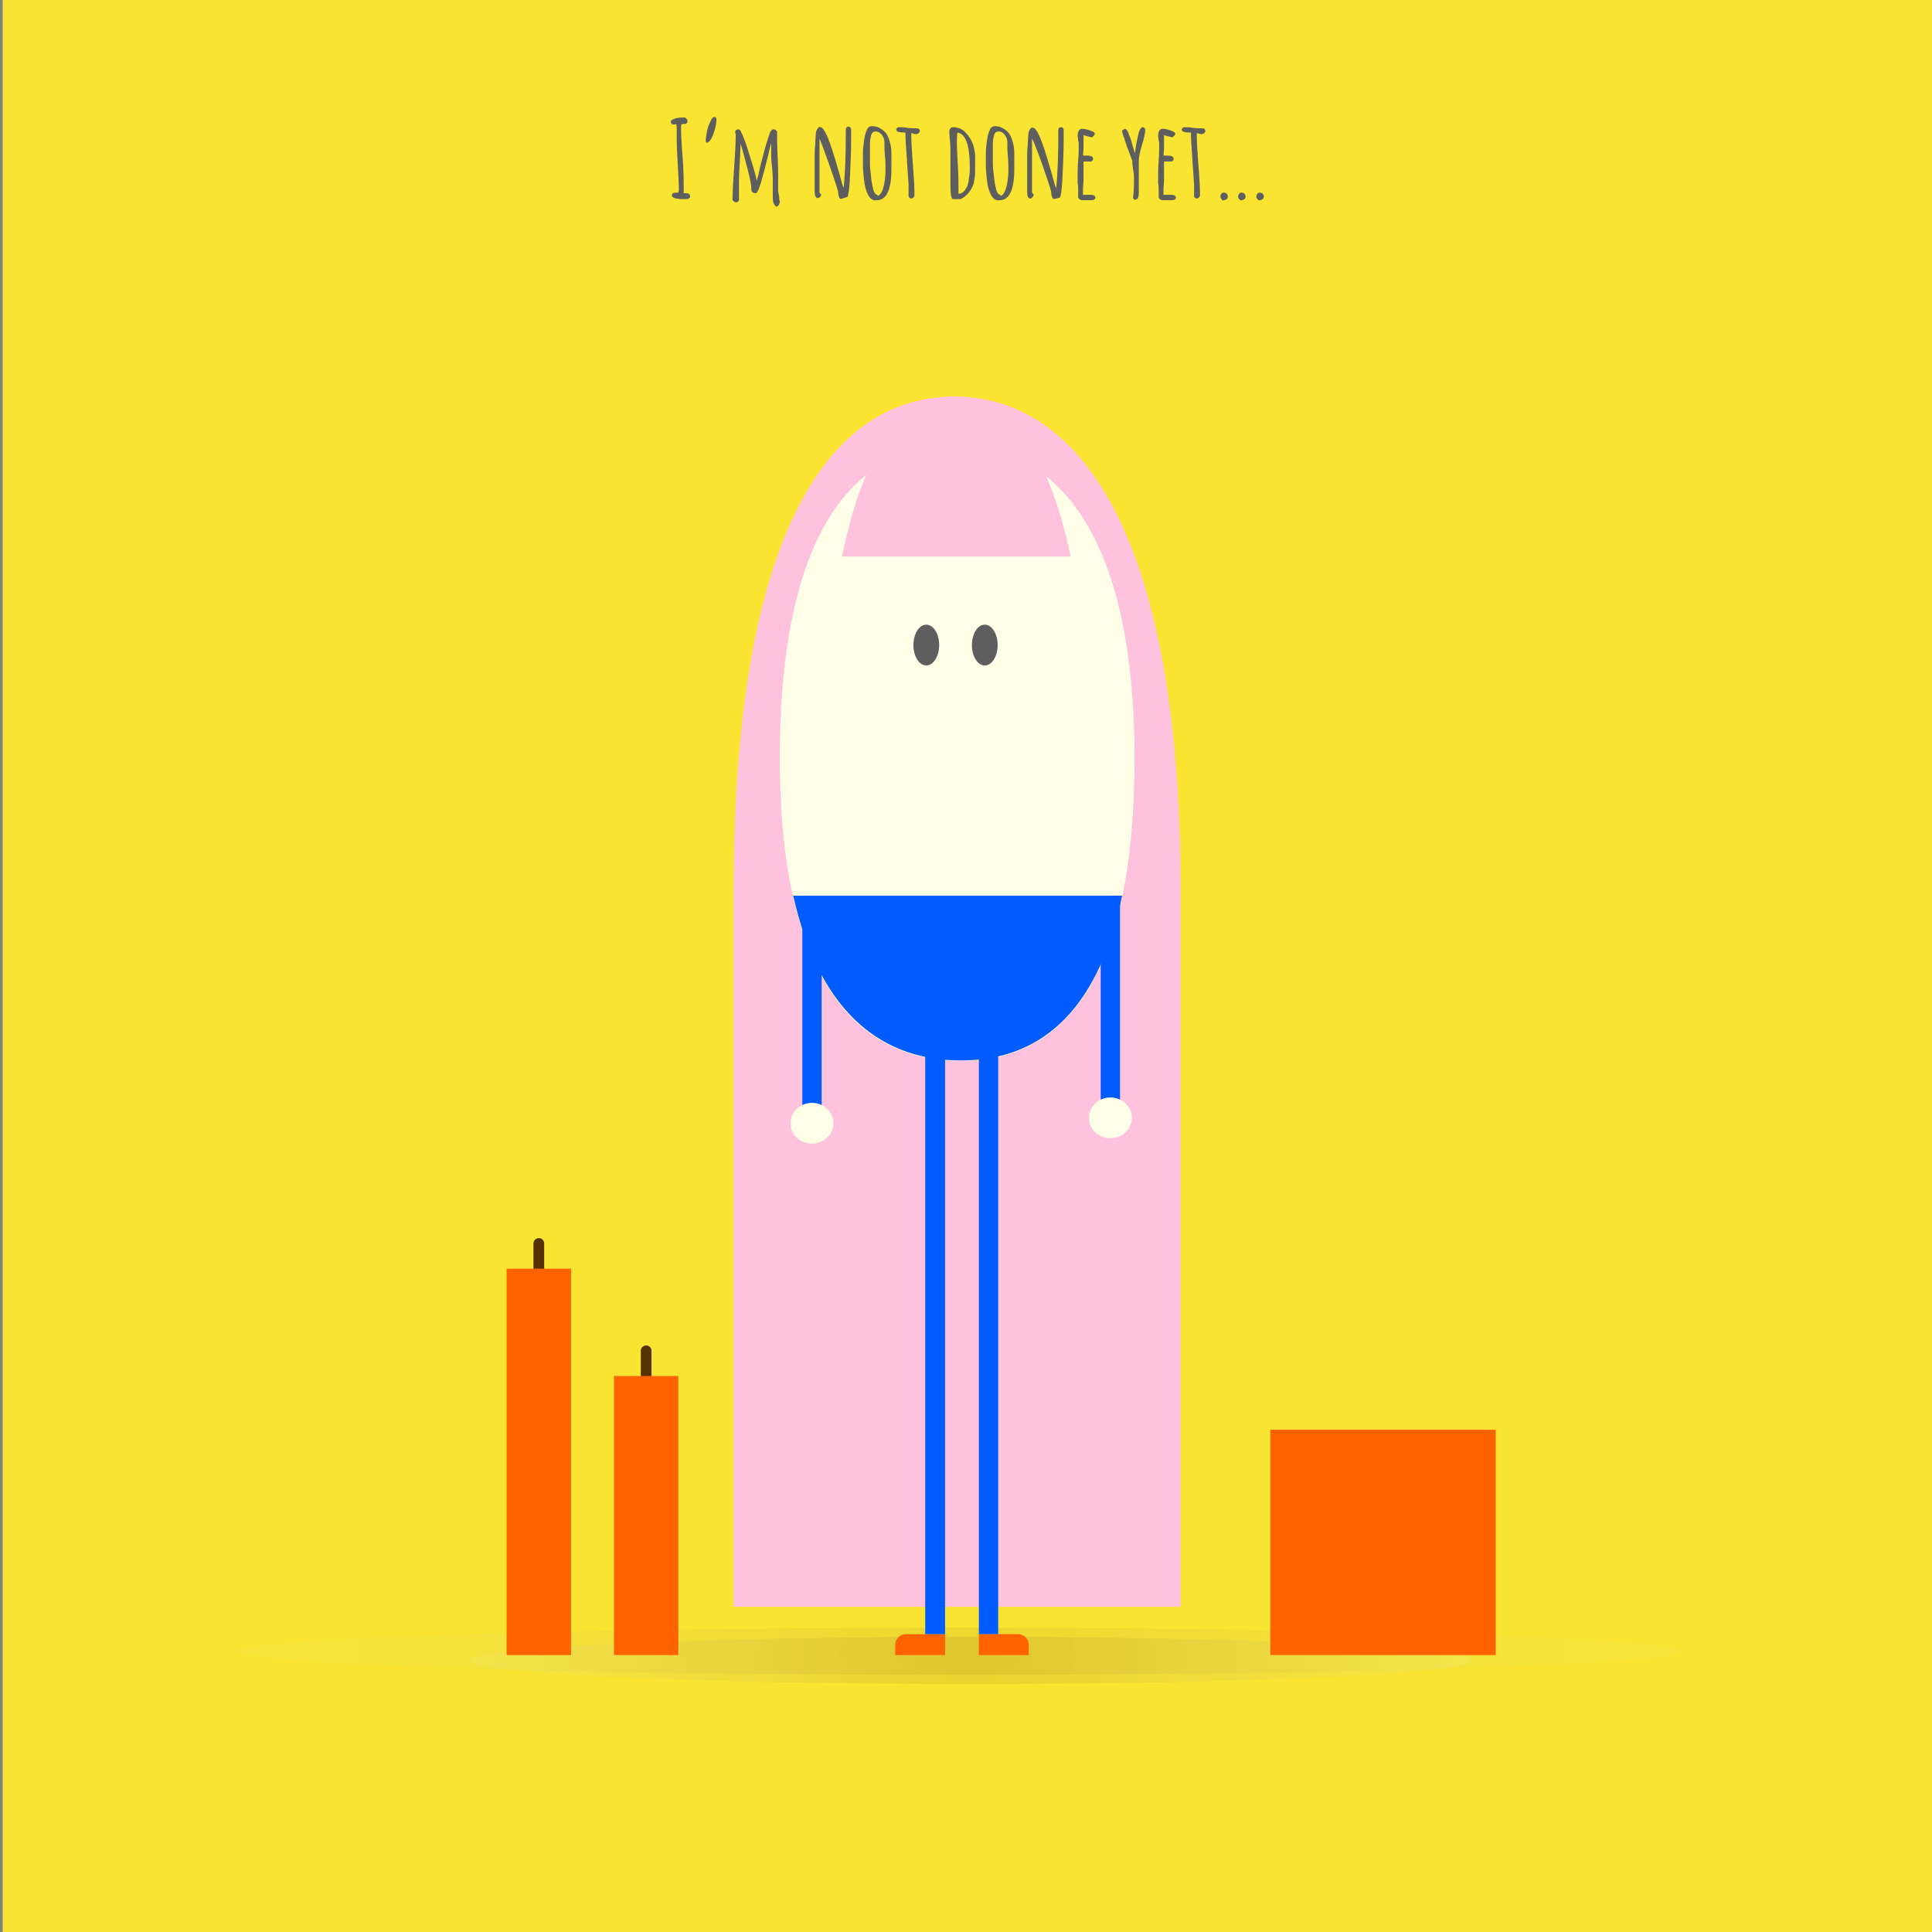 <?xml version="1.0" encoding="utf-8"?>
<!-- Generator: Adobe Illustrator 23.0.1, SVG Export Plug-In . SVG Version: 6.00 Build 0)  -->
<svg version="1.1" id="Layer_1" xmlns="http://www.w3.org/2000/svg" xmlns:xlink="http://www.w3.org/1999/xlink" x="0px" y="0px"
	 viewBox="0 0 360 360" style="enable-background:new 0 0 360 360;" xml:space="preserve">
<rect x="0" y="0" width="360" height="360" fill="#808080" stroke="none"/>
<style type="text/css">
	.st0{fill:#F9E531;}
	.st1{opacity:0.1;fill:url(#SVGID_1_);enable-background:new    ;}
	.st2{opacity:0.1;fill:url(#SVGID_2_);enable-background:new    ;}
	.st3{fill:#FFC2DE;}
	.st4{fill:#FFFEE6;}
	.st5{fill:#5E5E5E;}
	.st6{fill:#FF6300;}
	.st7{fill:#005CFF;}
	.st8{fill:none;stroke:#563200;stroke-width:2;stroke-linecap:round;stroke-miterlimit:10;}
	.st9{enable-background:new    ;}
</style>
<g id="bg">
	<rect x="0.5" class="st0" width="360" height="360"/>
	
		<radialGradient id="SVGID_1_" cx="140.213" cy="54.344" r="99.418" gradientTransform="matrix(1.44 0 0 -1 -23.065 362)" gradientUnits="userSpaceOnUse">
		<stop  offset="0" style="stop-color:#754C28"/>
		<stop  offset="1" style="stop-color:#FFFFFF;stop-opacity:0.5"/>
	</radialGradient>
	<ellipse class="st1" cx="178.8" cy="307.7" rx="134.2" ry="4.4"/>
	
		<radialGradient id="SVGID_2_" cx="180.9" cy="52.617" r="99.448" gradientTransform="matrix(1 0 0 -1 0 362)" gradientUnits="userSpaceOnUse">
		<stop  offset="0" style="stop-color:#603813"/>
		<stop  offset="1" style="stop-color:#FFFFFF"/>
	</radialGradient>
	<ellipse class="st2" cx="180.9" cy="309.4" rx="93.3" ry="4.4"/>
</g>
<g id="Layer_3">
</g>
<g id="Layer_10">
</g>
<g id="Layer_4">
</g>
<g id="Layer_5">
	<path class="st3" d="M220,166.1c0-67.4-19.2-92.2-42.2-92.2s-41.1,24.7-41.1,92.2v133.3H220V166.1z"/>
	<path class="st4" d="M211.4,141.2c0,42.7-14.1,56.5-32.4,56.5s-33.7-13.8-33.7-56.5s14.4-58.3,32.6-58.3S211.4,98.5,211.4,141.2z"
		/>
	<g>
		<path class="st3" d="M178,73.9c-9,0-16.8,8.6-21.1,29.8h42.6C195,82.5,187,73.9,178,73.9z"/>
	</g>
	<g>
		<ellipse class="st5" cx="172.6" cy="120.2" rx="2.4" ry="3.8"/>
		<ellipse class="st5" cx="183.5" cy="120.2" rx="2.4" ry="3.8"/>
	</g>
	<g>
		<path class="st6" d="M176.1,308.4h-9.3v-1.9c0-1.1,0.9-2,2-2h7.3V308.4z"/>
		<path class="st6" d="M182.4,308.4h9.3v-1.9c0-1.1-0.9-2-2-2h-7.3V308.4z"/>
	</g>
	<polyline class="st7" points="176.1,193.5 176.1,304.5 172.4,304.5 172.4,193.5 	"/>
	<polyline class="st7" points="186,193.5 186,304.5 182.4,304.5 182.4,193.5 	"/>
	<g>
		<path class="st7" d="M179,197.6c13.9,0,25.4-8,30.1-30.7h-61.3C152.9,189.6,165.1,197.6,179,197.6z"/>
	</g>
	<line class="st8" x1="120.4" y1="251.7" x2="120.4" y2="256.4"/>
	<rect x="205.1" y="168" class="st7" width="3.6" height="42.5"/>
	<ellipse class="st4" cx="206.9" cy="208.3" rx="4" ry="3.8"/>
	<g>
		<rect x="149.5" y="168" class="st7" width="3.6" height="42.5"/>
		<ellipse class="st4" cx="151.3" cy="209.3" rx="4" ry="3.8"/>
	</g>
	<rect x="114.4" y="256.4" class="st6" width="12" height="52"/>
	<rect x="236.7" y="266.4" class="st6" width="42" height="42"/>
	<line class="st8" x1="100.4" y1="231.7" x2="100.4" y2="236.4"/>
	<rect x="94.4" y="236.4" class="st6" width="12" height="72"/>
</g>
<g id="Layer_6">
</g>
<g id="Layer_7">
</g>
<g id="Layer_8">
</g>
<g id="Layer_11">
</g>
<g class="st9">
	<path class="st5" d="M125.2,36.4c0-0.3,0.2-0.5,0.6-0.5h0.2c0.1,0,0.1,0,0.2,0c0.1,0,0.2,0,0.2-0.1c0-0.1,0.1-0.2,0.1-0.4
		c0-1.1-0.1-2.7-0.2-4.6c-0.1-2-0.2-3.6-0.2-4.6c0-0.4,0-0.7,0-1l0-1c0-0.4,0-0.8-0.1-1.1c-0.1,0.1-0.3,0.1-0.5,0.1
		c-0.3,0-0.5-0.2-0.5-0.5c0-0.2,0.1-0.3,0.3-0.4s0.4-0.2,0.8-0.3c0.6-0.1,1-0.1,1.4-0.1c0.2,0,0.3,0.1,0.4,0.2s0.2,0.2,0.2,0.4
		c0,0.1,0,0.3-0.1,0.4c-0.1,0.1-0.2,0.2-0.3,0.2c-0.1,0-0.1,0-0.2,0h-0.2c-0.1,0-0.2,0-0.3,0.1c-0.1,0.1-0.1,0.2-0.1,0.3
		c0,1.4,0.1,3.4,0.3,5.8c0.2,2.6,0.2,4.6,0.2,5.9v0.8c0.1,0,0.2,0,0.4,0c0.6,0,0.8,0.2,0.8,0.7v0.1l-0.5,0.3c0,0-0.1,0-0.1,0
		c-0.1,0-0.2,0-0.4,0c-0.5,0-0.7,0-0.8,0C125.7,37,125.2,36.8,125.2,36.4z"/>
	<path class="st5" d="M131.5,26.1c0-0.3,0.1-0.8,0.2-1.4c0.1-0.7,0.3-1.3,0.6-1.9c0.3-0.7,0.5-1,0.8-1c0.2,0,0.4,0.1,0.4,0.4
		c0,0.6-0.1,1.2-0.3,1.9s-0.4,1.3-0.7,1.8c-0.3,0.5-0.6,0.7-0.8,0.7C131.5,26.5,131.5,26.3,131.5,26.1z"/>
	<path class="st5" d="M144,36.8v-1.3v-1.3c0-0.7,0-1.5-0.1-2.6c-0.1-1.2-0.2-2-0.2-2.5l0-1.2c0-0.4,0-0.8,0-1.2
		c-0.1,0.2-0.3,1.1-0.7,2.8c-0.4,1.6-0.8,3.1-1.2,4.5c-0.4,1.3-0.7,2-1,2c-0.3,0-0.5-0.1-0.6-0.2c-0.2-0.2-0.2-0.4-0.2-0.6
		c0-0.6-0.2-1.8-0.7-3.7c-0.5-1.9-0.9-3.5-1.3-4.7l-0.1,2.3c-0.1,1.9-0.2,3.5-0.2,4.8c0,1.2,0,2.1,0,2.5c0,0.1,0,0.2,0,0.3v0.3
		c0,0.2,0,0.4-0.1,0.5c-0.1,0.1-0.3,0.2-0.5,0.2c-0.1,0-0.3-0.1-0.4-0.2c-0.1-0.1-0.2-0.2-0.2-0.3c0-1.4,0.1-3.4,0.3-6.1
		s0.3-4.8,0.3-6.1c-0.1-0.1-0.1-0.2-0.1-0.4c0-0.2,0.1-0.3,0.2-0.4c0.2-0.1,0.3-0.1,0.5-0.1c0.2,0,0.5,0.6,1,1.9
		c0.5,1.3,0.9,2.7,1.4,4.3s0.8,2.7,0.9,3.4c0.1-0.4,0.2-0.7,0.3-1l0.1-0.5c0.4-1.9,0.9-3.6,1.3-5.1c0.3-0.9,0.5-1.6,0.7-2.2
		c0.2-0.6,0.5-0.8,0.7-0.8c0.2,0,0.4,0,0.5,0.2c0.2,0.1,0.2,0.2,0.2,0.4c0,1,0,2.4,0.1,4.3c0.1,1.8,0.1,3.2,0.1,4.2l0,1.1l0,1.1
		c0,0.2,0,0.4,0.1,0.7l0.1,0.7c0,0.1,0,0.2,0,0.3c0,0.1,0,0.1,0,0.1c0.1,0.2,0.1,0.3,0.1,0.4c0,0.2-0.1,0.4-0.2,0.6
		c-0.1,0.2-0.3,0.3-0.5,0.3C144.2,38.1,144,37.7,144,36.8z"/>
	<path class="st5" d="M156.5,37c-0.1-0.1-0.1-0.2-0.2-0.4l-0.1-0.4v0V36c0-0.4-0.5-1.9-1.4-4.5c-0.9-2.6-1.6-4.5-2.1-5.7v10.1
		l0.1,0.1c0,0,0,0.1,0.1,0.1s0.1,0.1,0.1,0.2c0,0.2-0.1,0.3-0.2,0.4s-0.3,0.2-0.4,0.2c-0.4,0-0.6-0.4-0.6-1.2l0-3.4c0-1,0-2.2,0-3.4
		c0-0.4,0-1,0.1-1.9c0-0.8,0.1-1.5,0.1-1.9c0-0.6,0.2-1.1,0.7-1.5v0.1c0.1,0,0.1,0,0.2,0c0.3,0,0.7,0.5,1.2,1.6
		c0.4,0.9,0.7,1.8,1,2.7c0.3,0.9,0.7,2.3,1.2,4l0.2,0.7c0.3,1.1,0.5,1.9,0.7,2.3c0.3-2.9,0.4-6.3,0.4-10.2v-0.3c0-0.1,0-0.2,0-0.3
		c0-0.4,0.2-0.6,0.5-0.6c0.2,0,0.3,0.1,0.4,0.2c0.1,0.1,0.1,0.3,0.1,0.6v1.5c0,2.1-0.1,4.3-0.2,6.7c-0.1,2.4-0.3,3.8-0.5,4.1
		c-0.4,0.1-0.6,0.2-0.7,0.2C156.7,37.1,156.6,37.1,156.5,37z"/>
	<path class="st5" d="M162.4,37.1c-0.3-0.2-0.5-0.5-0.7-0.9c-0.4-0.8-0.6-1.7-0.7-2.7c-0.1-0.9-0.2-1.8-0.2-2.6c0-0.2,0-0.3,0-0.4
		v-0.4c0-0.1,0-0.1,0-0.1v-0.4l0-1.4c0-0.4,0.1-1.1,0.2-2c0.1-0.6,0.2-1.3,0.5-1.9c0.1-0.3,0.2-0.5,0.4-0.6c0.1-0.1,0.3-0.2,0.5-0.2
		c0.5,0,1,0.1,1.4,0.3s0.8,0.5,1.1,0.8c0.3,0.3,0.5,0.7,0.7,1.2c0.2,0.5,0.3,1,0.4,1.5c0.1,0.6,0.1,1.2,0.1,1.8v0.2
		c0,0.4,0,0.8,0,1.1l0,1.1c0,3.8-0.9,5.8-2.7,5.8C163,37.4,162.7,37.3,162.4,37.1z M163.9,36.3c0.2-0.2,0.4-0.5,0.5-0.8
		c0.3-0.7,0.4-1.4,0.5-2.2c0.1-0.7,0.1-1.3,0.1-1.8c0-0.6,0-1.4-0.1-2.4c-0.1-1-0.1-1.8-0.1-2.3v-0.4c0-0.5-0.2-0.9-0.5-1.3
		c-0.3-0.4-0.7-0.6-1.1-0.6c-0.5,0-0.8,0.3-0.9,0.8c-0.1,0.4-0.2,0.9-0.2,1.6c0,0.3,0,0.5,0,0.6v0.5l0,0.9c0,0.3,0,0.6,0,0.9
		c0,0.7,0,1.4,0.1,2.1c0.1,1,0.2,2,0.4,2.9c0.2,1,0.5,1.5,0.9,1.5C163.5,36.6,163.7,36.5,163.9,36.3z"/>
	<path class="st5" d="M169.3,36.7l0-0.8c0-0.2,0-0.5,0-0.8l0-0.7c0-0.1-0.1-1.6-0.3-4.4s-0.3-4.6-0.3-5.3c-0.8,0-1.3-0.1-1.5-0.2
		c-0.1-0.1-0.2-0.2-0.2-0.4c0-0.1,0.1-0.2,0.2-0.3c0.1-0.1,0.3-0.1,0.4-0.1c0.4,0,0.8,0,1.4,0.1c0.5,0.1,1,0.1,1.4,0.1h0.2h0.2
		c0.4,0,0.6,0.2,0.6,0.5c0,0.2-0.1,0.3-0.2,0.4c-0.1,0.1-0.3,0.2-0.5,0.2c-0.1,0-0.3,0-0.5-0.1l-0.4-0.1l0,0.1l0,0.1
		c0,1.2,0.1,3.1,0.3,5.7c0.2,2.4,0.3,4.3,0.3,5.7c0,0.2-0.1,0.3-0.2,0.4s-0.3,0.2-0.5,0.2L169.3,36.7z"/>
	<path class="st5" d="M177.1,34.5l0-3.2c0-0.9,0-2,0-3.1c0-0.4,0-1.1-0.1-2c-0.1-1-0.1-1.6-0.1-1.8c0-0.2,0.1-0.3,0.2-0.5
		c0.1-0.1,0.3-0.2,0.5-0.2c0.5,0,0.9,0.1,1.4,0.3c0.4,0.2,0.8,0.5,1.1,0.9c0.7,0.8,1.2,1.7,1.4,2.7c0.1,0.5,0.2,1,0.2,1.5
		c0,0.2,0,0.3,0,0.5l0,0.5v1.1c0,0.9,0,1.5-0.1,2c-0.1,0.7-0.2,1.3-0.5,1.8c-0.3,0.6-0.7,1.1-1.2,1.5c-0.2,0.2-0.5,0.4-0.9,0.6h-1.4
		C177.3,37.2,177.1,36.3,177.1,34.5z M179.3,35.9c0.2-0.1,0.4-0.3,0.6-0.6c0.1-0.2,0.3-0.5,0.4-0.8c0.1-0.3,0.2-0.6,0.2-1
		c0.1-0.6,0.2-1.2,0.2-1.8c0-0.2,0-0.4,0-0.7c0-4-0.8-6.1-2.3-6.3c-0.1,0.6-0.1,1.3-0.1,2.1c0,0.8,0.1,2.3,0.2,4.4
		c0.1,1.9,0.1,3.3,0.1,4.4v0.5C178.8,36.1,179,36.1,179.3,35.9z"/>
	<path class="st5" d="M185.3,37.1c-0.3-0.2-0.5-0.5-0.7-0.9c-0.4-0.8-0.6-1.7-0.7-2.7c-0.1-0.9-0.2-1.8-0.2-2.6c0-0.2,0-0.3,0-0.4
		v-0.4c0-0.1,0-0.1,0-0.1v-0.4l0-1.4c0-0.4,0.1-1.1,0.2-2c0.1-0.6,0.2-1.3,0.5-1.9c0.1-0.3,0.2-0.5,0.4-0.6s0.3-0.2,0.5-0.2
		c0.5,0,1,0.1,1.4,0.3s0.8,0.5,1.1,0.8c0.3,0.3,0.5,0.7,0.7,1.2s0.3,1,0.4,1.5c0.1,0.6,0.1,1.2,0.1,1.8v0.2c0,0.4,0,0.8,0,1.1l0,1.1
		c0,3.8-0.9,5.8-2.7,5.8C185.9,37.4,185.6,37.3,185.3,37.1z M186.8,36.3c0.2-0.2,0.4-0.5,0.5-0.8c0.3-0.7,0.4-1.4,0.5-2.2
		c0.1-0.7,0.1-1.3,0.1-1.8c0-0.6,0-1.4-0.1-2.4c-0.1-1-0.1-1.8-0.1-2.3v-0.4c0-0.5-0.2-0.9-0.5-1.3s-0.7-0.6-1.1-0.6
		c-0.5,0-0.8,0.3-0.9,0.8c-0.1,0.4-0.2,0.9-0.2,1.6c0,0.3,0,0.5,0,0.6v0.5l0,0.9c0,0.3,0,0.6,0,0.9c0,0.7,0,1.4,0.1,2.1
		c0.1,1,0.2,2,0.4,2.9c0.2,1,0.5,1.5,0.9,1.5C186.4,36.6,186.6,36.5,186.8,36.3z"/>
	<path class="st5" d="M196.2,37c-0.1-0.1-0.1-0.2-0.2-0.4l-0.1-0.4v0V36c0-0.4-0.5-1.9-1.4-4.5c-0.9-2.6-1.6-4.5-2.2-5.7v10.1
		l0.1,0.1c0,0,0,0.1,0.1,0.1s0.1,0.1,0.1,0.2c0,0.2-0.1,0.3-0.2,0.4S192.2,37,192,37c-0.4,0-0.6-0.4-0.6-1.2l0-3.4c0-1,0-2.2,0-3.4
		c0-0.4,0-1,0.1-1.9c0-0.8,0.1-1.5,0.1-1.9c0-0.6,0.2-1.1,0.7-1.5v0.1c0.1,0,0.1,0,0.2,0c0.3,0,0.7,0.5,1.2,1.6
		c0.4,0.9,0.7,1.8,1,2.7c0.3,0.9,0.7,2.3,1.2,4l0.2,0.7c0.3,1.1,0.5,1.9,0.7,2.3c0.3-2.9,0.4-6.3,0.4-10.2v-0.3c0-0.1,0-0.2,0-0.3
		c0-0.4,0.2-0.6,0.5-0.6c0.2,0,0.3,0.1,0.4,0.2c0.1,0.1,0.1,0.3,0.1,0.6v1.5c0,2.1-0.1,4.3-0.2,6.7c-0.1,2.4-0.3,3.8-0.5,4.1
		c-0.4,0.1-0.6,0.2-0.7,0.2C196.4,37.1,196.3,37.1,196.2,37z"/>
	<path class="st5" d="M201.1,37.1c-0.1-0.1-0.2-0.3-0.2-0.4v-0.5v-0.4c0-0.1,0-0.3,0-0.4c0-0.3,0-0.7-0.1-1.3l0-1.3
		c0-0.7,0-1.6,0.1-2.9c0.1-1.2,0.1-2.1,0.1-2.9c0-0.2,0-0.5-0.1-0.8c0-0.4-0.1-0.7-0.1-0.8c0-0.9,0.3-1.4,0.8-1.4
		c0.4,0,0.9,0.1,1.5,0.3c0.6,0.2,0.9,0.4,0.9,0.6c0,0.1-0.1,0.3-0.2,0.4s-0.2,0.2-0.4,0.3c-0.6-0.2-1.1-0.3-1.5-0.4
		c0,0.2,0,0.5,0,0.9c0,0.5,0,1,0,1.4c0,0.6-0.1,1.1-0.1,1.4L202,29l0.3,0c0.1,0,0.2,0,0.4,0c0.6,0,1,0.2,1,0.6
		c0,0.1-0.1,0.3-0.2,0.4c-0.1,0.1-0.3,0.1-0.5,0.1c-0.2,0-0.4,0-0.6,0h-0.5c0,0.3,0,0.9,0,1.5s0,1.3,0,1.8c0,0.8-0.1,1.4-0.1,1.8
		c0,0.7,0,1.1,0,1.1l0.7,0c0.2,0,0.5,0,0.8,0c0.5,0,0.8,0.2,0.8,0.5c0,0.2-0.1,0.3-0.2,0.4c-0.2,0.1-0.4,0.1-0.6,0.1h-1.7
		C201.4,37.3,201.3,37.2,201.1,37.1z"/>
	<path class="st5" d="M211.1,36.9c0.1-0.3,0.2-1.4,0.2-3.4c0-0.5,0-1-0.1-1.5l-0.1-0.6c0-0.4-0.1-0.6-0.1-0.8V30
		c-0.1-0.3-0.4-1-0.7-1.9c-0.4-0.9-0.6-1.7-0.8-2.3c-0.3-0.7-0.4-1.2-0.4-1.4v-0.1l0.5-0.3c0.2,0,0.5,0.3,0.7,0.9
		c0.2,0.5,0.5,1.2,0.7,2.1c0.3,0.9,0.4,1.4,0.4,1.5c0.1-0.1,0.2-0.6,0.3-1.5c0.2-0.9,0.3-1.6,0.5-2.3c0.2-0.7,0.5-1,0.7-1
		c0.1,0,0.2,0,0.3,0.1s0.2,0.2,0.2,0.3c0,0.7-0.2,1.6-0.6,2.9c-0.4,1.3-0.6,2.3-0.6,2.9v6c0,0.9-0.2,1.3-0.7,1.3
		C211.5,37.3,211.3,37.2,211.1,36.9z"/>
	<path class="st5" d="M216.1,37.1c-0.1-0.1-0.2-0.3-0.2-0.4v-0.5v-0.4c0-0.1,0-0.3,0-0.4c0-0.3,0-0.7-0.1-1.3l0-1.3
		c0-0.7,0-1.6,0.1-2.9c0.1-1.2,0.1-2.1,0.1-2.9c0-0.2,0-0.5-0.1-0.8c0-0.4-0.1-0.7-0.1-0.8c0-0.9,0.3-1.4,0.8-1.4
		c0.4,0,1,0.1,1.5,0.3c0.6,0.2,0.9,0.4,0.9,0.6c0,0.1-0.1,0.3-0.2,0.4c-0.1,0.1-0.2,0.2-0.4,0.3c-0.6-0.2-1.1-0.3-1.5-0.4
		c0,0.2,0,0.5,0,0.9c0,0.5,0,1,0,1.4c0,0.6-0.1,1.1-0.1,1.4L217,29l0.3,0c0.1,0,0.2,0,0.4,0c0.6,0,1,0.2,1,0.6
		c0,0.1-0.1,0.3-0.2,0.4c-0.1,0.1-0.3,0.1-0.5,0.1c-0.2,0-0.4,0-0.6,0h-0.5c0,0.3,0,0.9,0,1.5s0,1.3,0,1.8c0,0.8-0.1,1.4-0.1,1.8
		c0,0.7,0,1.1,0,1.1l0.7,0c0.2,0,0.5,0,0.8,0c0.5,0,0.8,0.2,0.8,0.5c0,0.2-0.1,0.3-0.2,0.4c-0.2,0.1-0.4,0.1-0.6,0.1h-1.7
		C216.4,37.3,216.3,37.2,216.1,37.1z"/>
	<path class="st5" d="M222.5,36.7l0-0.8c0-0.2,0-0.5,0-0.8l0-0.7c0-0.1-0.1-1.6-0.3-4.4s-0.3-4.6-0.3-5.3c-0.8,0-1.3-0.1-1.5-0.2
		c-0.1-0.1-0.2-0.2-0.2-0.4c0-0.1,0.1-0.2,0.2-0.3c0.1-0.1,0.3-0.1,0.4-0.1c0.4,0,0.8,0,1.4,0.1c0.5,0.1,1,0.1,1.4,0.1h0.2h0.2
		c0.4,0,0.6,0.2,0.6,0.5c0,0.2-0.1,0.3-0.2,0.4c-0.1,0.1-0.3,0.2-0.5,0.2c-0.1,0-0.3,0-0.5-0.1l-0.4-0.1l0,0.1l0,0.1
		c0,1.2,0.1,3.1,0.3,5.7c0.2,2.4,0.3,4.3,0.3,5.7c0,0.2-0.1,0.3-0.2,0.4c-0.1,0.1-0.3,0.2-0.5,0.2L222.5,36.7z"/>
	<path class="st5" d="M227.6,37.1c-0.1-0.1-0.2-0.3-0.2-0.5c0-0.2,0.1-0.4,0.2-0.5c0.1-0.2,0.3-0.2,0.5-0.2c0.2,0,0.4,0.1,0.5,0.2
		c0.1,0.2,0.2,0.3,0.2,0.5c0,0.2-0.1,0.4-0.2,0.5c-0.2,0.1-0.3,0.2-0.6,0.2C227.8,37.4,227.7,37.3,227.6,37.1z"/>
	<path class="st5" d="M230.9,37.1c-0.1-0.1-0.2-0.3-0.2-0.5c0-0.2,0.1-0.4,0.2-0.5c0.1-0.2,0.3-0.2,0.5-0.2c0.2,0,0.4,0.1,0.5,0.2
		c0.1,0.2,0.2,0.3,0.2,0.5c0,0.2-0.1,0.4-0.2,0.5c-0.2,0.1-0.3,0.2-0.6,0.2C231.2,37.4,231.1,37.3,230.9,37.1z"/>
	<path class="st5" d="M234.3,37.1c-0.1-0.1-0.2-0.3-0.2-0.5c0-0.2,0.1-0.4,0.2-0.5c0.1-0.2,0.3-0.2,0.5-0.2c0.2,0,0.4,0.1,0.5,0.2
		c0.1,0.2,0.2,0.3,0.2,0.5c0,0.2-0.1,0.4-0.2,0.5c-0.2,0.1-0.3,0.2-0.6,0.2C234.6,37.4,234.5,37.3,234.3,37.1z"/>
</g>
</svg>
